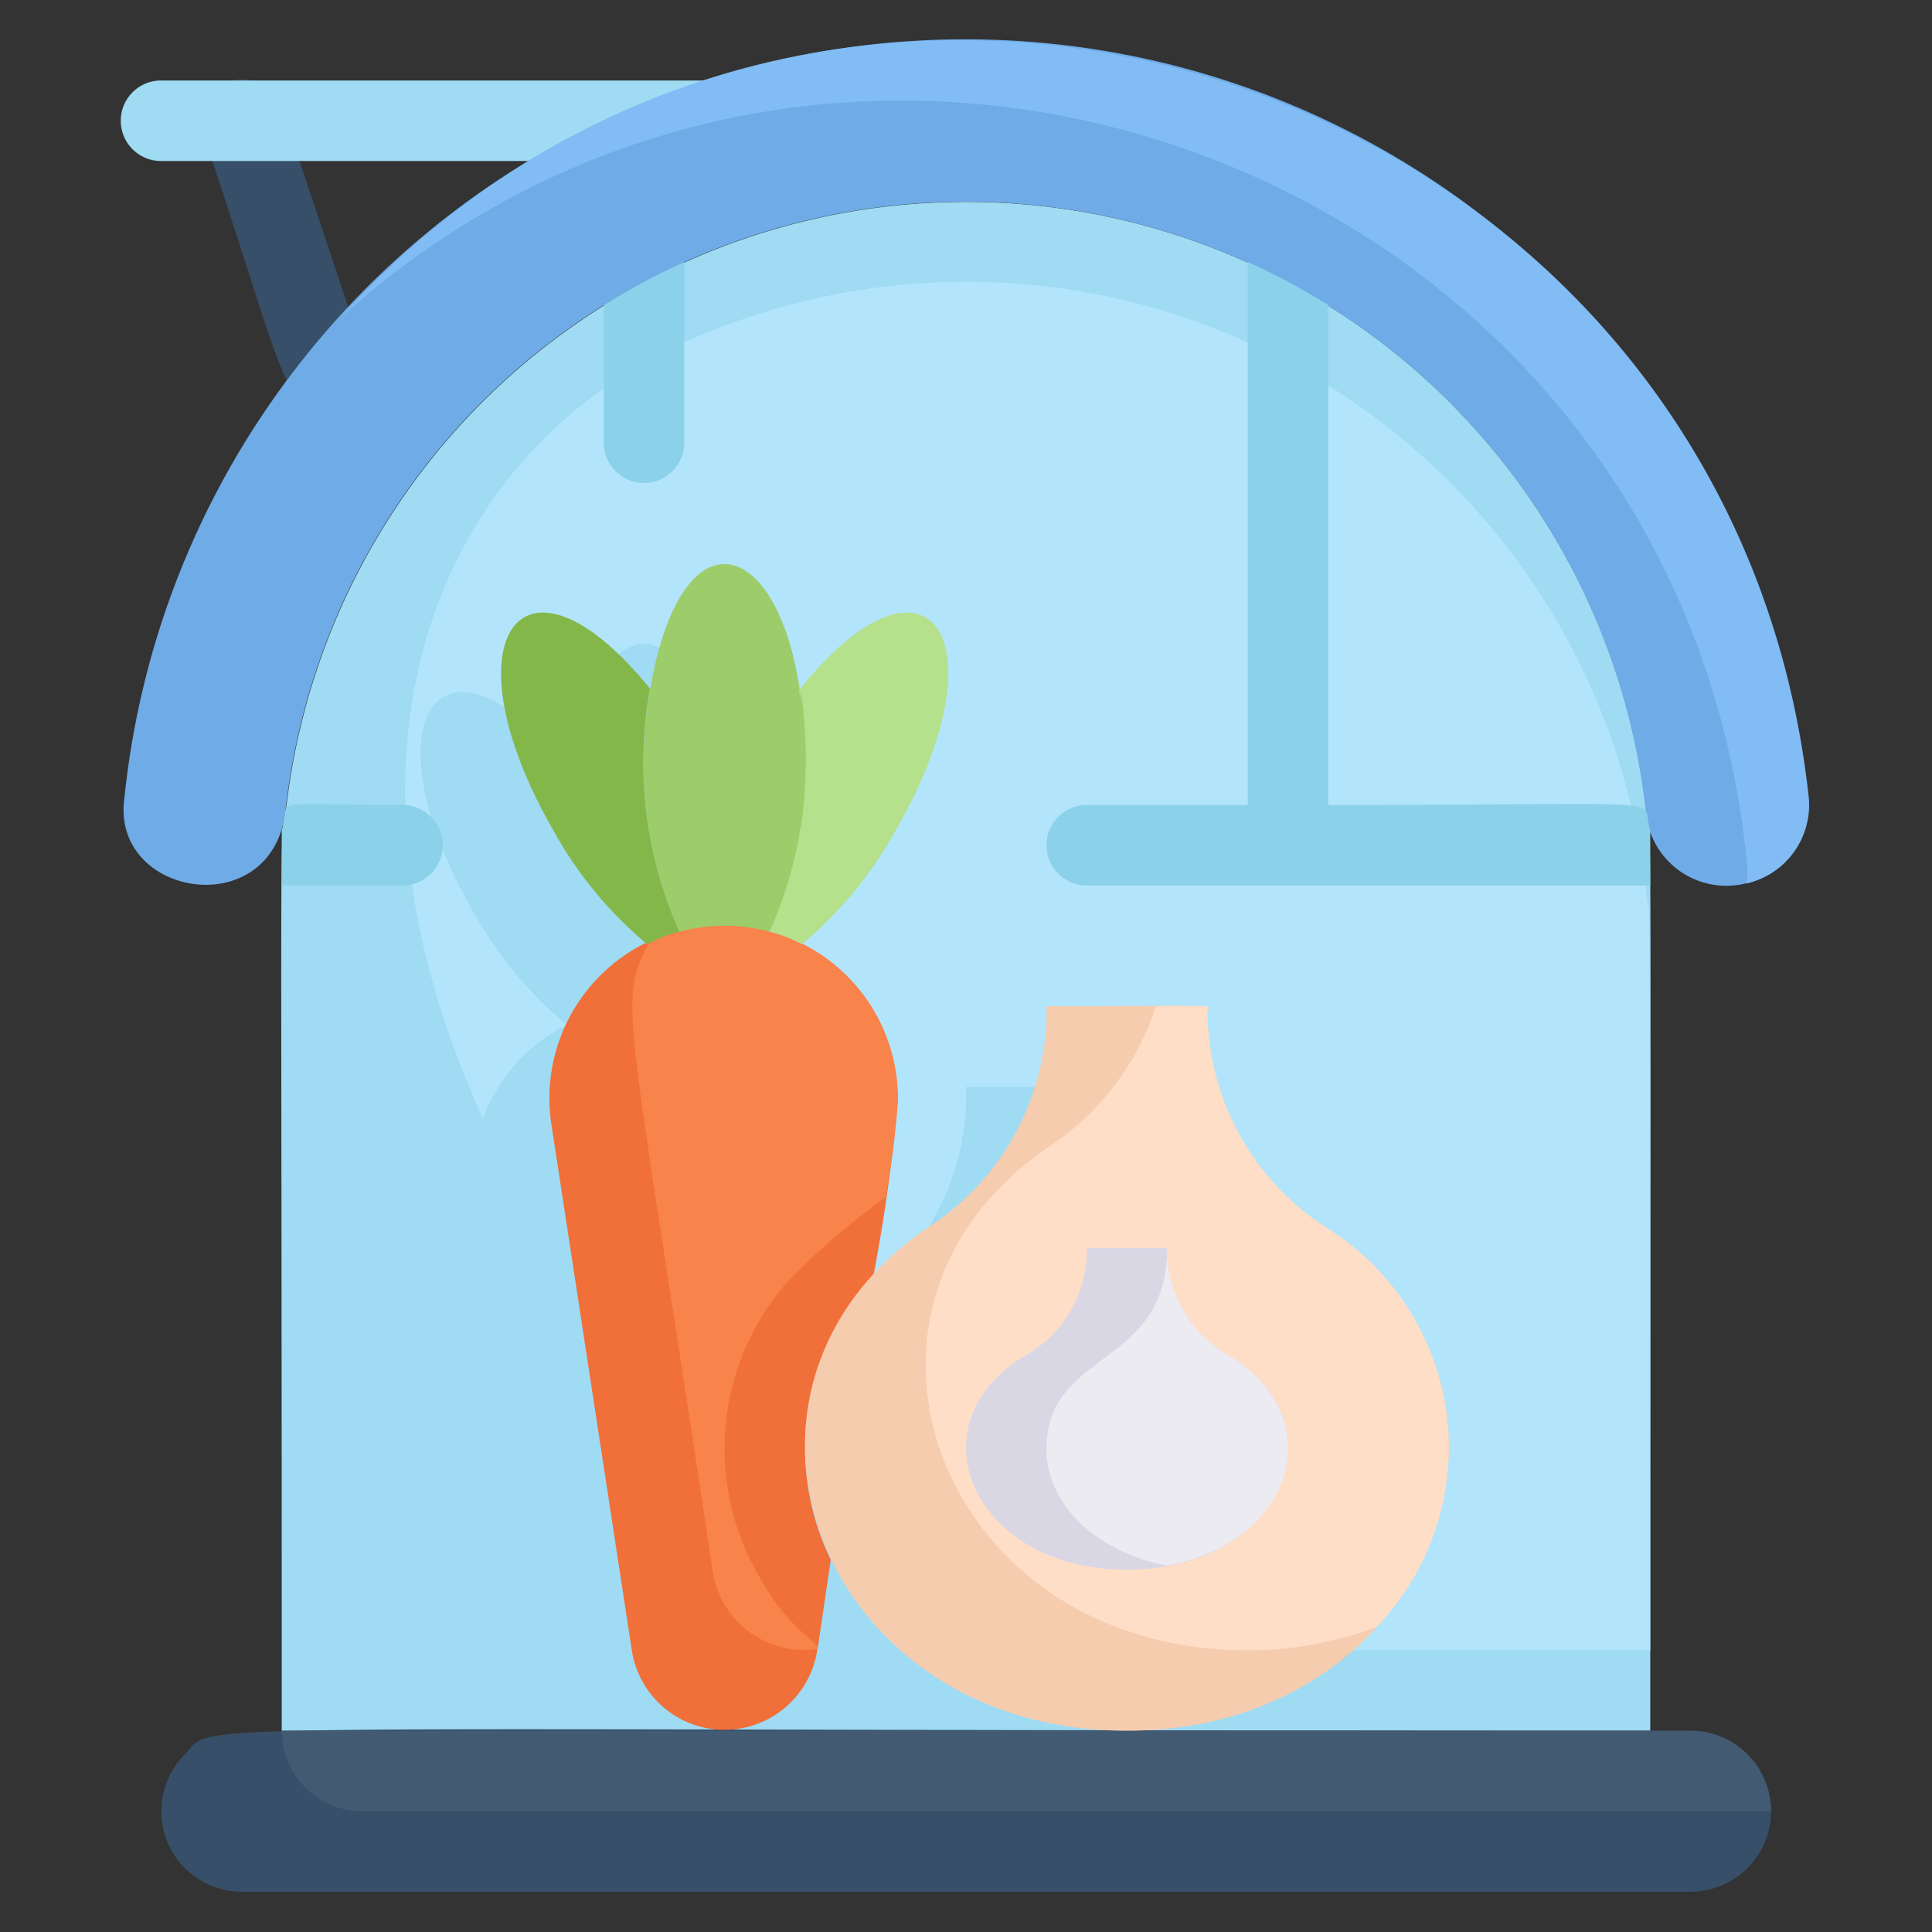 <svg xmlns="http://www.w3.org/2000/svg" viewBox="0 0 48 48"><rect x="0" y="0" width="48" height="48" fill="#333333" stroke="none"/><defs><style>.cls-1{fill:#9fdbf3;}.cls-2{fill:#b2e5fb;}.cls-3{fill:#374f68;}.cls-4{fill:#6fabe6;}.cls-5{fill:#425b72;}.cls-6{fill:#8bd1ea;}.cls-7{fill:#f16f39;}.cls-8{fill:#f8834b;}.cls-9{fill:#9dcc6b;}.cls-10{fill:#84b749;}.cls-11{fill:#b5e08c;}.cls-12{fill:#f6ccaf;}.cls-13{fill:#ffdec7;}.cls-14{fill:#dad7e5;}.cls-15{fill:#edebf2;}.cls-16{fill:#82bcf4;}</style></defs><title>Greenhouse with Vagetable</title><g id="Greenhouse_with_Vagetable" data-name="Greenhouse with Vagetable"><path class="cls-1" d="M41,43H7c0-24.22-.07-21.89.12-23a17,17,0,0,1,33.76,0C41.05,21,41,18.18,41,43Z"/><path class="cls-2" d="M41,41H33.22a6.44,6.44,0,0,0-2.3-8.52A6.4,6.4,0,0,1,28,27H24a6.21,6.21,0,0,1-2.75,5.37A6.86,6.86,0,0,0,19.7,33.7c.56-3.77.61-4,.61-4.4a4.28,4.28,0,0,0-2.39-3.84,9.88,9.88,0,0,0,2.31-2.79c2.76-4.78.82-7.5-2.38-3.56-.68-4.13-3-4.16-3.7,0-3.22-4-5.13-1.21-2.38,3.56a9.88,9.88,0,0,0,2.31,2.79A4.26,4.26,0,0,0,12,27.79C7.72,18.41,11,11,17.36,8.35A17,17,0,0,1,40.9,22.17C41,23.31,41,19.32,41,41Z"/><path class="cls-3" d="M8,10c-1,0-.83-.32-2.95-6.68A1,1,0,0,1,7,2.68l2,6A1,1,0,0,1,8,10Z"/><path class="cls-1" d="M19,4H4A1,1,0,0,1,4,2H19A1,1,0,0,1,19,4Z"/><path class="cls-4" d="M44.89,19.83a2,2,0,0,1-4,.34,17,17,0,0,0-33.8,0c-.35,2.78-4.34,2.12-4-.34a21,21,0,0,1,41.78,0Z"/><path class="cls-3" d="M44,45a2,2,0,0,1-2,2H6a2,2,0,0,1-1.41-3.41C5.42,42.74,3,43,42,43A2,2,0,0,1,44,45Z"/><path class="cls-5" d="M44,45H9a2,2,0,0,1-2-2H42A2,2,0,0,1,44,45Z"/><path class="cls-6" d="M10,22H7V20.62c.29-.82-.59-.62,3-.62A1,1,0,0,1,10,22Z"/><path class="cls-6" d="M17,6.51V11a1,1,0,0,1-2,0V7.58A16,16,0,0,1,17,6.51Z"/><path class="cls-6" d="M41,20.62V22H27a1,1,0,0,1,0-2h4V6.51a16,16,0,0,1,2,1.07V20C42.08,20,40.7,19.78,41,20.62Z"/><path class="cls-7" d="M22.31,27.3a43.72,43.72,0,0,1-.61,4.4,6.28,6.28,0,0,0-1.06,7.05c-.33,2.25-.32,2.19-.34,2.27a2.33,2.33,0,0,1-4.6,0l-2-13.08a4.31,4.31,0,1,1,8.57-.64Z"/><path class="cls-8" d="M22.31,27.3A20,20,0,0,1,22,29.75,19.13,19.13,0,0,0,19.7,31.7a6.28,6.28,0,0,0-1.06,7.05c.87,1.78,1.71,2,1.67,2.22A2.3,2.3,0,0,1,17.7,39c-2.15-14.35-2.35-14-1.58-15.58A4.31,4.31,0,0,1,22.31,27.3Z"/><path class="cls-9" d="M20,19a8.94,8.94,0,0,1-.88,4.15,4.26,4.26,0,0,0-2.24,0,10.2,10.2,0,0,1-.73-6C17,12.08,20,13.49,20,19Z"/><path class="cls-10" d="M16.88,23.15a3.24,3.24,0,0,0-.8.31,9.88,9.88,0,0,1-2.31-2.79c-2.76-4.78-.82-7.5,2.38-3.56A10.27,10.27,0,0,0,16.88,23.15Z"/><path class="cls-11" d="M22.23,20.67a9.88,9.88,0,0,1-2.31,2.79,3.24,3.24,0,0,0-.8-.31,10.24,10.24,0,0,0,.73-6C23.07,13.14,25,15.9,22.23,20.67Z"/><path class="cls-9" d="M19.89,20.62l0-3.51A12.08,12.08,0,0,1,19.89,20.62Z"/><path class="cls-12" d="M28,43c-7.7,0-10.84-8.54-4.92-12.52A6.4,6.4,0,0,0,26,25c4.59,0,4-.09,4,.21a6.41,6.41,0,0,0,2.92,5.27C38.89,34.57,35.6,43,28,43Z"/><path class="cls-13" d="M34.2,40.42A9,9,0,0,1,31,41c-7.7,0-10.84-8.54-4.92-12.52A6.64,6.64,0,0,0,28.72,25H30a6.42,6.42,0,0,0,2.92,5.48A6.43,6.43,0,0,1,34.2,40.42Z"/><path class="cls-14" d="M28,39c-3.88,0-5.42-3.7-2.43-5.38A3,3,0,0,0,27,31h2a3,3,0,0,0,1.43,2.62C33.43,35.31,31.87,39,28,39Z"/><path class="cls-15" d="M29,38.9c-1.73-.33-3-1.5-3-2.9,0-2.48,3-2,3-5a3,3,0,0,0,1.43,2.62C33.05,35.09,32.27,38.28,29,38.9Z"/><path class="cls-16" d="M8.45,7.9C21.08-3.49,41.62,4.15,43.39,21.33a1.84,1.84,0,0,1,0,.62,2,2,0,0,0,1.55-2.12C43,1.85,20.64-5.55,8.45,7.9Z"/></g></svg>